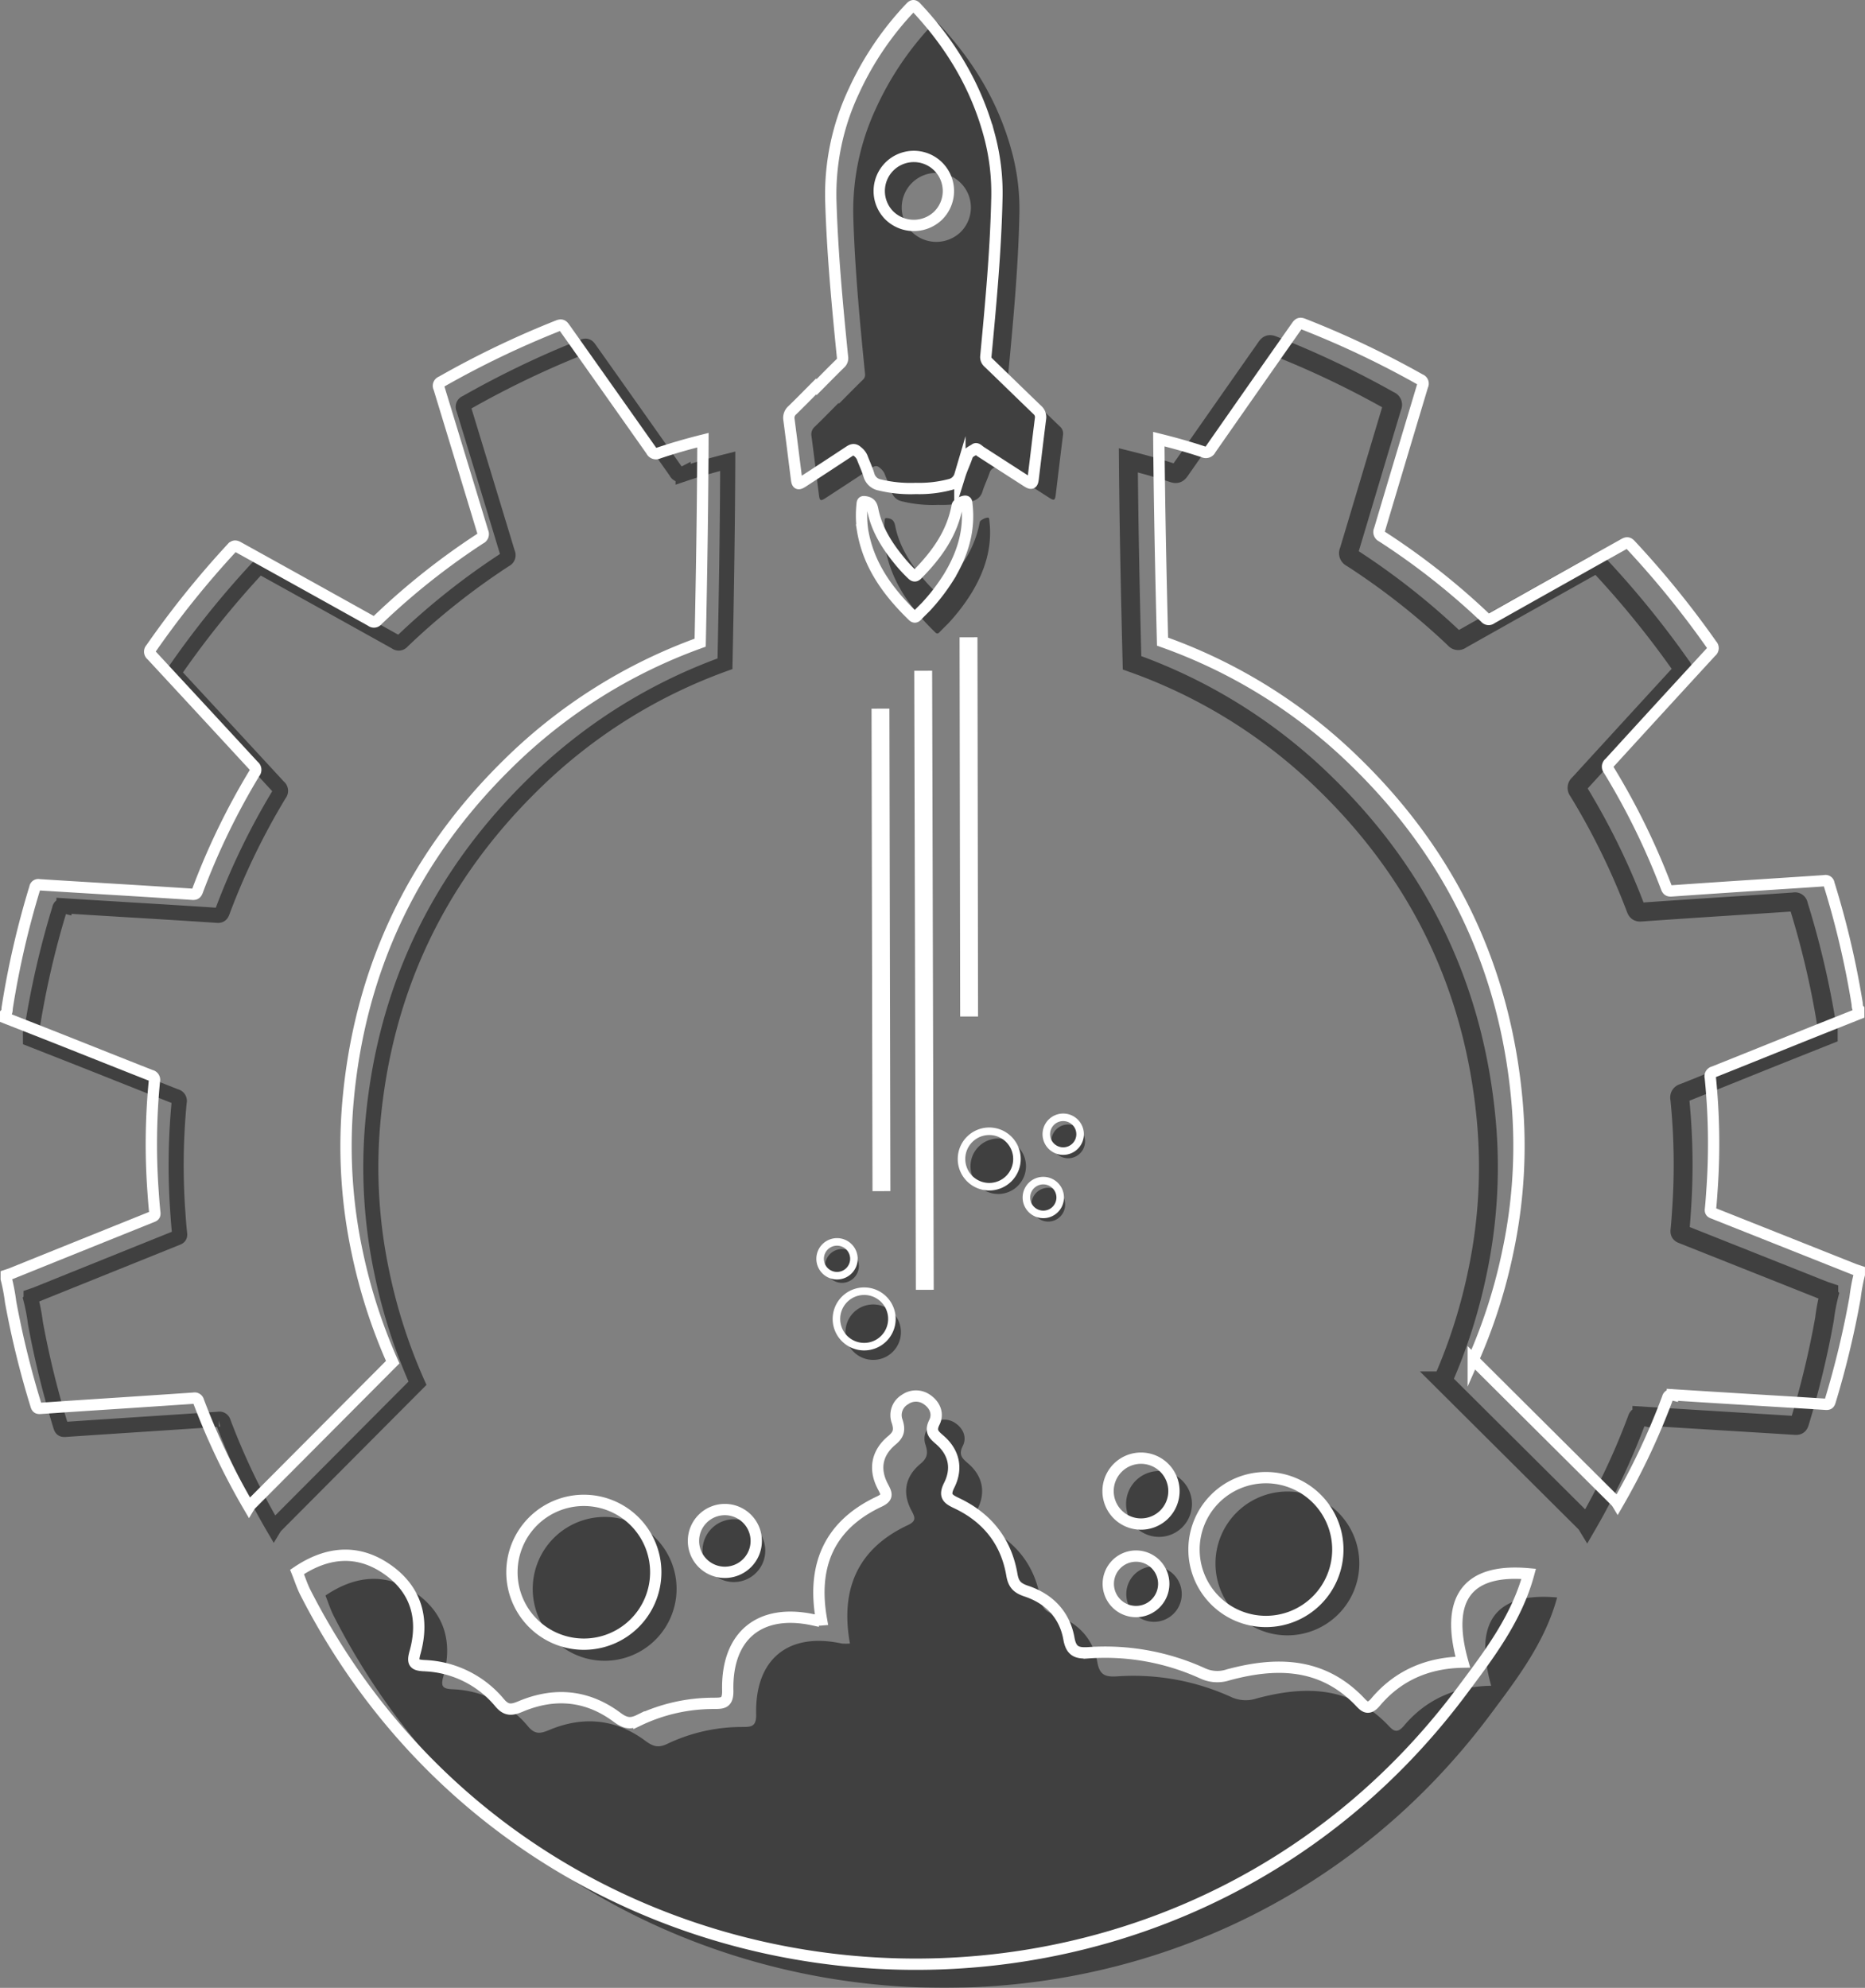 <svg id="Layer_3" data-name="Layer 3" xmlns="http://www.w3.org/2000/svg" xmlns:xlink="http://www.w3.org/1999/xlink" viewBox="0 0 494.873 527.489"><rect x="0" y="0" width="494.873" height="527.489" fill="#808080" stroke="none"/><defs><style>.cls-1{opacity:0.5;}.cls-17,.cls-19,.cls-2,.cls-3{fill:none;stroke-miterlimit:10;}.cls-2{stroke-width:4px;stroke:url(#linear-gradient);}.cls-10,.cls-11,.cls-12,.cls-13,.cls-14,.cls-15,.cls-16,.cls-17,.cls-19,.cls-2,.cls-3,.cls-4,.cls-5,.cls-6,.cls-7,.cls-8,.cls-9{fill-rule:evenodd;}.cls-3{stroke-width:5px;stroke:url(#linear-gradient-2);}.cls-4{fill:url(#linear-gradient-3);}.cls-5{fill:url(#linear-gradient-4);}.cls-6{fill:url(#linear-gradient-5);}.cls-7{fill:url(#linear-gradient-6);}.cls-8{fill:url(#linear-gradient-7);}.cls-9{fill:url(#linear-gradient-8);}.cls-10{fill:url(#linear-gradient-9);}.cls-11{fill:url(#linear-gradient-10);}.cls-12{fill:url(#linear-gradient-11);}.cls-13{fill:url(#linear-gradient-12);}.cls-14{fill:url(#linear-gradient-13);}.cls-15{fill:url(#linear-gradient-14);}.cls-16{fill:url(#linear-gradient-15);}.cls-17,.cls-19{stroke:#fff;}.cls-17{stroke-width:3px;}.cls-18{fill:#fff;}.cls-19{stroke-width:2px;}</style><linearGradient id="linear-gradient" x1="134.869" y1="355.688" x2="324.259" y2="355.688" gradientTransform="translate(-2.12 6.021) rotate(-0.132)" gradientUnits="userSpaceOnUse"><stop offset="0.005"/><stop offset="0.995"/></linearGradient><linearGradient id="linear-gradient-2" x1="426.027" y1="355.92" x2="616.415" y2="355.92" xlink:href="#linear-gradient"/><linearGradient id="linear-gradient-3" x1="214.809" y1="558.461" x2="541.625" y2="558.461" xlink:href="#linear-gradient"/><linearGradient id="linear-gradient-4" x1="269.811" y1="527.777" x2="307.979" y2="527.777" xlink:href="#linear-gradient"/><linearGradient id="linear-gradient-5" x1="314.879" y1="517.714" x2="331.536" y2="517.714" xlink:href="#linear-gradient"/><linearGradient id="linear-gradient-6" x1="427.309" y1="529.491" x2="442.023" y2="529.491" xlink:href="#linear-gradient"/><linearGradient id="linear-gradient-7" x1="450.991" y1="521.444" x2="489.157" y2="521.444" xlink:href="#linear-gradient"/><linearGradient id="linear-gradient-8" x1="427.309" y1="505.582" x2="444.784" y2="505.582" xlink:href="#linear-gradient"/><linearGradient id="linear-gradient-9" x1="344.442" y1="176.28" x2="411.241" y2="176.28" xlink:href="#linear-gradient"/><linearGradient id="linear-gradient-10" x1="363.678" y1="259.108" x2="391.815" y2="259.108" xlink:href="#linear-gradient"/><linearGradient id="linear-gradient-11" x1="386.233" y1="415.873" x2="400.948" y2="415.873" xlink:href="#linear-gradient"/><linearGradient id="linear-gradient-12" x1="407.676" y1="409.312" x2="416.639" y2="409.312" xlink:href="#linear-gradient"/><linearGradient id="linear-gradient-13" x1="402.353" y1="426.097" x2="411.316" y2="426.097" xlink:href="#linear-gradient"/><linearGradient id="linear-gradient-14" x1="347.583" y1="442.233" x2="356.545" y2="442.233" xlink:href="#linear-gradient"/><linearGradient id="linear-gradient-15" x1="352.954" y1="459.824" x2="367.667" y2="459.824" xlink:href="#linear-gradient"/></defs><title>logo</title><g class="cls-1"><path class="cls-2" d="M268.744,319.935a140,140,0,0,1,51.175-32.292c.367-17.914.668-35.826.731-53.742-3.99,1.01-7.951,2.129-11.848,3.444a1.342,1.342,0,0,1-1.849-.659q-11.5-16.319-23.03-32.605c-.509-.722-.86-.893-1.743-.544a246.714,246.714,0,0,0-30.957,14.869,1.132,1.132,0,0,0-.627,1.614q5.832,19.105,11.625,38.232a1.285,1.285,0,0,1-.635,1.757,187.052,187.052,0,0,0-27.307,21.676,1.163,1.163,0,0,1-1.673.2q-17.614-9.825-35.253-19.592c-.685-.381-1.1-.456-1.726.219A246.072,246.072,0,0,0,174.2,289.165a1.194,1.194,0,0,0,.137,1.828q13.583,14.655,27.132,29.349a1.271,1.271,0,0,1,.21,1.852,186.341,186.341,0,0,0-15.154,31.31c-.253.678-.543.957-1.315.9q-11.775-.771-23.558-1.468c-5.71-.355-11.428-.685-17.14-1.06a.914.914,0,0,0-1.132.786,230.989,230.989,0,0,0-7.328,31.783c-.084.54.011,1.16-.428,1.623l.006,1.167c4.907,1.933,9.819,3.849,14.72,5.792,7.94,3.149,15.869,6.319,23.813,9.442a1.206,1.206,0,0,1,.931,1.5,174.356,174.356,0,0,0-.4,28.7c.155,2.1.286,4.195.521,6.278.087.774-.346.888-.863,1.1q-18.58,7.478-37.149,14.967c-.462.19-.947.33-1.419.492l0,.936a50.118,50.118,0,0,1,1.158,6.137,238.878,238.878,0,0,0,6.754,27.489c.209.681.5.8,1.145.758,7.034-.481,14.068-.933,21.1-1.4,6.531-.431,13.06-.854,19.585-1.307a1.063,1.063,0,0,1,1.278.8,184.89,184.89,0,0,0,13.408,28.092,3.886,3.886,0,0,1,.564-.723l37.547-37.721a143.723,143.723,0,0,1-9.441-29.3,134.977,134.977,0,0,1-2.448-39.5Q231.01,357.066,268.744,319.935Z" transform="translate(-127.546 -111.511)"/><path class="cls-3" d="M479.252,319.453a140.062,140.062,0,0,0-51.321-32.059c-.451-17.909-.834-35.82-.98-53.734,4,.99,7.961,2.09,11.865,3.39.941.316,1.331.071,1.846-.668q11.421-16.368,22.882-32.713c.506-.722.856-.9,1.74-.551a246.716,246.716,0,0,1,31.026,14.728,1.133,1.133,0,0,1,.629,1.612c-3.828,12.754-7.616,25.524-11.452,38.287a1.3,1.3,0,0,0,.644,1.754,186.774,186.774,0,0,1,27.413,21.551,1.161,1.161,0,0,0,1.672.192q17.569-9.9,35.164-19.752c.681-.384,1.094-.463,1.727.213a246.4,246.4,0,0,1,21.547,26.551,1.19,1.19,0,0,1-.133,1.825q-13.514,14.721-27,29.476a1.278,1.278,0,0,0-.206,1.853,186.856,186.856,0,0,1,15.3,31.239c.258.682.547.954,1.317.9q11.777-.823,23.55-1.58c5.714-.379,11.428-.734,17.14-1.135a.905.905,0,0,1,1.13.779,230.6,230.6,0,0,1,7.477,31.751c.089.543-.008,1.161.433,1.62v1.169q-7.348,2.93-14.7,5.861c-7.921,3.181-15.835,6.386-23.769,9.545a1.209,1.209,0,0,0-.922,1.5,173.456,173.456,0,0,1,.527,28.693c-.14,2.1-.263,4.2-.487,6.286-.085.77.345.883.867,1.088q18.611,7.394,37.216,14.8c.464.187.947.323,1.423.484l0,.936a49.226,49.226,0,0,0-1.133,6.144,239.718,239.718,0,0,1-6.628,27.517c-.207.682-.5.808-1.144.765-7.033-.448-14.074-.868-21.109-1.3q-9.793-.6-19.592-1.216a1.052,1.052,0,0,0-1.269.8,184.666,184.666,0,0,1-13.282,28.154,3.888,3.888,0,0,0-.569-.723l-37.719-37.547a143.312,143.312,0,0,0,9.308-29.342,134.917,134.917,0,0,0,2.27-39.517Q517.16,356.415,479.252,319.453Z" transform="translate(-127.546 -111.511)"/><path class="cls-4" d="M213.906,534.9c7.838-5.291,15.993-6.215,23.938-.675,7.727,5.391,9.86,13.178,7.359,22.084-.784,2.792-.185,3.334,2.471,3.471a27.288,27.288,0,0,1,20.033,9.9c1.829,2.147,3.271,1.868,5.583.9,8.965-3.754,17.614-2.981,25.5,2.878,1.978,1.473,3.448,1.973,5.841.794a45.9,45.9,0,0,1,19.72-4.468c2.359-.042,3.921.132,3.84-3.4-.341-14.641,8.564-21.816,22.678-18.752a12.847,12.847,0,0,0,2.208.007c-2.585-14.3,1.96-25.121,15.305-31.389,2.366-1.108,2.028-2.018,1.016-3.911-2.493-4.659-1.674-9.023,2.383-12.383,1.864-1.547,2.051-2.832,1.365-5a4.777,4.777,0,0,1,2.036-5.763,5.031,5.031,0,0,1,5.612-.208c2.262,1.4,3.422,3.84,2.219,6.238-1.254,2.513.006,3.379,1.574,4.763,3.746,3.3,4.542,7.592,2.37,11.917-1.467,2.921-.311,3.678,2,4.773,8.064,3.821,13.133,10.144,14.629,18.984.433,2.554,1.431,3.547,3.881,4.365,6,2.007,10.127,6.241,11.257,12.592.623,3.5,2.243,3.936,5.377,3.727a62.386,62.386,0,0,1,30.108,5.479,9.229,9.229,0,0,0,6.805.384c12.51-3.368,24.569-3.349,34.523,6.764,1.426,1.444,2.436,3,4.557.474,5.979-7.107,13.866-10.447,23.14-10.6-4.772-16.941,1.248-24.9,17.489-23.429-3.214,11.895-10.592,21.525-17.736,31.089-80.074,107.234-246.083,93.028-306.876-26.162C215.227,538.6,214.637,536.717,213.906,534.9Z" transform="translate(-127.546 -111.511)"/><path class="cls-5" d="M307.073,533.09a19.084,19.084,0,1,1-19.127-19.043A19.082,19.082,0,0,1,307.073,533.09Z" transform="translate(-127.546 -111.511)"/><path class="cls-6" d="M330.607,522.974a8.329,8.329,0,1,1-8.351-8.31A8.325,8.325,0,0,1,330.607,522.974Z" transform="translate(-127.546 -111.511)"/><path class="cls-7" d="M441.121,534.5a7.358,7.358,0,1,1-7.373-7.342A7.355,7.355,0,0,1,441.121,534.5Z" transform="translate(-127.546 -111.511)"/><path class="cls-8" d="M488.237,526.34A19.084,19.084,0,1,1,469.112,507.3,19.082,19.082,0,0,1,488.237,526.34Z" transform="translate(-127.546 -111.511)"/><path class="cls-9" d="M443.827,510.577a8.738,8.738,0,1,1-8.76-8.714A8.74,8.74,0,0,1,443.827,510.577Z" transform="translate(-127.546 -111.511)"/><path class="cls-10" d="M350.2,218.6c2.084-2.094,4.154-4.21,6.272-6.272a1.835,1.835,0,0,0,.6-1.7c-1.375-13.769-2.68-27.541-3.1-41.38a64.235,64.235,0,0,1,6.109-29.189A81.616,81.616,0,0,1,375.1,117.879c.6-.641.93-.693,1.559-.017,9.151,9.744,15.867,20.887,19.36,33.842a58.569,58.569,0,0,1,2.021,16.644c-.3,14.034-1.6,28-2.922,41.97a1.923,1.923,0,0,0,.658,1.772c4.344,4.177,8.646,8.4,12.994,12.575a2.511,2.511,0,0,1,.835,2.324c-.664,5.262-1.283,10.53-1.924,15.8-.186,1.518-.435,1.639-1.759.79-4.07-2.615-8.137-5.249-12.212-7.867-.459-.3-1.044-.979-1.419-.706-.75.558-1.779.8-2.142,1.905-.574,1.723-1.392,3.358-1.927,5.087a3.544,3.544,0,0,1-2.678,2.472,31.863,31.863,0,0,1-9.01,1.016,34.323,34.323,0,0,1-9.585-.926,3.639,3.639,0,0,1-2.849-2.585c-.485-1.628-1.235-3.17-1.831-4.767a4.054,4.054,0,0,0-1.243-1.52c-.906-.851-1.545-.446-2.337.076q-6.067,4-12.154,7.962c-1.195.779-1.485.664-1.663-.7-.664-5.261-1.31-10.529-2-15.789a2.684,2.684,0,0,1,.9-2.521c2.129-2.053,4.188-4.178,6.276-6.271C350.094,218.5,350.145,218.551,350.2,218.6Zm32.272-45.535a9.177,9.177,0,1,0-13-.041A9.3,9.3,0,0,0,382.472,173.069Z" transform="translate(-127.546 -111.511)"/><path class="cls-11" d="M379.2,276.9c-.925.925-1.657,1.64-2.364,2.382-.386.41-.688.451-1.124.033-6.558-6.377-11.809-13.515-13.325-22.827a28.143,28.143,0,0,1-.092-6.918c.048-.593.234-.622.777-.551,1.239.165,1.751.719,2.012,2.033,1.007,5.186,3.743,9.533,7.043,13.554a39.438,39.438,0,0,0,3.391,3.678c.515.484.843.58,1.388.032,5.122-5.17,9.281-10.892,10.611-18.261.1-.555,2.022-1.461,2.384-1.1.168.176.152.554.184.845.812,6.981-1.213,13.25-4.781,19.131A52.414,52.414,0,0,1,379.2,276.9Z" transform="translate(-127.546 -111.511)"/><path class="cls-12" d="M399.784,420.976a7.357,7.357,0,1,1-7.371-7.344A7.349,7.349,0,0,1,399.784,420.976Z" transform="translate(-127.546 -111.511)"/><path class="cls-13" d="M415.461,414.375a4.482,4.482,0,1,1-4.492-4.472A4.484,4.484,0,0,1,415.461,414.375Z" transform="translate(-127.546 -111.511)"/><path class="cls-14" d="M410.176,431.171a4.482,4.482,0,1,1-4.492-4.47A4.485,4.485,0,0,1,410.176,431.171Z" transform="translate(-127.546 -111.511)"/><path class="cls-15" d="M355.442,447.432a4.481,4.481,0,1,1-4.491-4.47A4.484,4.484,0,0,1,355.442,447.432Z" transform="translate(-127.546 -111.511)"/><path class="cls-16" d="M366.605,465a7.357,7.357,0,1,1-7.37-7.34A7.354,7.354,0,0,1,366.605,465Z" transform="translate(-127.546 -111.511)"/></g><path class="cls-17" d="M262.161,314.351a140.031,140.031,0,0,1,51.176-32.3c.369-17.909.673-35.823.733-53.737-3.989,1-7.951,2.127-11.849,3.444a1.347,1.347,0,0,1-1.848-.661q-11.495-16.317-23.031-32.608c-.51-.717-.859-.892-1.743-.543a245.5,245.5,0,0,0-30.953,14.867,1.134,1.134,0,0,0-.628,1.613q5.832,19.116,11.626,38.233a1.285,1.285,0,0,1-.636,1.756A187.587,187.587,0,0,0,227.7,276.1a1.163,1.163,0,0,1-1.672.2q-17.613-9.824-35.253-19.59c-.687-.381-1.1-.46-1.727.217a246.37,246.37,0,0,0-21.427,26.651,1.2,1.2,0,0,0,.141,1.829q13.583,14.654,27.129,29.346a1.284,1.284,0,0,1,.216,1.86,186.577,186.577,0,0,0-15.161,31.3c-.252.684-.542.959-1.311.908q-11.775-.771-23.557-1.474c-5.712-.356-11.43-.686-17.142-1.057a.914.914,0,0,0-1.135.785,231.293,231.293,0,0,0-7.327,31.78c-.084.543.011,1.165-.426,1.63l0,1.166c4.911,1.93,9.824,3.847,14.724,5.79,7.939,3.145,15.866,6.319,23.813,9.442a1.2,1.2,0,0,1,.928,1.492,173.879,173.879,0,0,0-.395,28.7c.151,2.094.285,4.193.517,6.28.089.779-.344.894-.862,1.1q-18.576,7.476-37.15,14.97c-.464.186-.944.329-1.419.489l0,.935a50.325,50.325,0,0,1,1.157,6.136,238.6,238.6,0,0,0,6.757,27.493c.206.68.5.807,1.145.759q10.551-.723,21.1-1.4,9.793-.645,19.584-1.31a1.053,1.053,0,0,1,1.273.8,184.665,184.665,0,0,0,13.413,28.1,4,4,0,0,1,.564-.733l37.549-37.717a144.021,144.021,0,0,1-9.446-29.3,135.056,135.056,0,0,1-2.448-39.5Q224.426,351.481,262.161,314.351Z" transform="translate(-127.546 -111.511)"/><path class="cls-17" d="M487.341,313.836a139.968,139.968,0,0,0-51.32-32.06c-.451-17.907-.831-35.82-.981-53.735,4,.988,7.968,2.094,11.87,3.391a1.348,1.348,0,0,0,1.847-.669q11.415-16.367,22.881-32.712c.507-.72.85-.895,1.737-.551A246.011,246.011,0,0,1,504.4,212.225a1.134,1.134,0,0,1,.634,1.61q-5.748,19.138-11.452,38.287a1.288,1.288,0,0,0,.642,1.754,187.587,187.587,0,0,1,27.41,21.556,1.164,1.164,0,0,0,1.672.19q17.567-9.9,35.164-19.753c.684-.382,1.1-.463,1.728.211a246.586,246.586,0,0,1,21.544,26.552,1.2,1.2,0,0,1-.124,1.831q-13.523,14.716-27,29.471a1.274,1.274,0,0,0-.213,1.856,186.511,186.511,0,0,1,15.306,31.237c.257.681.544.956,1.316.9q11.773-.823,23.549-1.583c5.707-.379,11.425-.738,17.136-1.132a.9.9,0,0,1,1.135.779,231.324,231.324,0,0,1,7.478,31.748c.085.54-.012,1.164.428,1.626v1.167c-4.9,1.953-9.8,3.892-14.694,5.857-7.924,3.18-15.838,6.39-23.77,9.548a1.207,1.207,0,0,0-.923,1.5,173.555,173.555,0,0,1,.53,28.7c-.143,2.095-.265,4.193-.488,6.285-.089.775.344.884.867,1.088q18.608,7.393,37.213,14.8c.467.18.947.325,1.422.484l0,.935a48.869,48.869,0,0,0-1.127,6.139,240.1,240.1,0,0,1-6.629,27.527c-.208.678-.5.806-1.143.762-7.035-.451-14.076-.869-21.11-1.3q-9.8-.6-19.592-1.22a1.047,1.047,0,0,0-1.267.807A184.56,184.56,0,0,1,556.763,510.6a3.8,3.8,0,0,0-.567-.729l-37.721-37.546a143.537,143.537,0,0,0,9.311-29.343,134.77,134.77,0,0,0,2.27-39.513Q525.253,350.8,487.341,313.836Z" transform="translate(-127.546 -111.511)"/><path class="cls-17" d="M206.37,528.64c7.834-5.295,15.992-6.223,23.938-.68,7.725,5.386,9.859,13.176,7.357,22.083-.783,2.79-.183,3.332,2.468,3.466a27.317,27.317,0,0,1,20.038,9.9c1.826,2.146,3.27,1.868,5.583.9,8.964-3.753,17.614-2.985,25.5,2.882,1.976,1.468,3.449,1.965,5.842.789a45.837,45.837,0,0,1,19.715-4.463c2.363-.039,3.925.131,3.844-3.411-.346-14.632,8.565-21.8,22.678-18.755a11.665,11.665,0,0,0,2.2.014c-2.579-14.307,1.964-25.119,15.31-31.39,2.366-1.111,2.025-2.015,1.012-3.914-2.49-4.654-1.674-9.019,2.386-12.377,1.862-1.544,2.053-2.834,1.362-5a4.785,4.785,0,0,1,2.037-5.768,5.049,5.049,0,0,1,5.613-.2c2.264,1.4,3.423,3.836,2.221,6.238-1.256,2.51,0,3.376,1.572,4.76,3.744,3.305,4.543,7.594,2.372,11.912-1.47,2.931-.315,3.681,2,4.777,8.063,3.82,13.129,10.147,14.628,18.985.435,2.552,1.432,3.545,3.878,4.359,6.007,2.013,10.129,6.242,11.261,12.6.623,3.5,2.244,3.936,5.376,3.728a62.265,62.265,0,0,1,30.105,5.483,9.228,9.228,0,0,0,6.81.38c12.506-3.368,24.566-3.343,34.525,6.759,1.424,1.45,2.434,3,4.548.482,5.983-7.108,13.87-10.448,23.142-10.606-4.771-16.94,1.25-24.894,17.492-23.428-3.215,11.9-10.594,21.532-17.733,31.09-80.073,107.236-246.088,93.03-306.881-26.16C207.691,532.333,207.1,530.452,206.37,528.64Z" transform="translate(-127.546 -111.511)"/><path class="cls-17" d="M301.549,528.685a19.082,19.082,0,1,1-19.124-19.039A19.079,19.079,0,0,1,301.549,528.685Z" transform="translate(-127.546 -111.511)"/><path class="cls-17" d="M328.212,520.4a8.328,8.328,0,1,1-8.346-8.314A8.331,8.331,0,0,1,328.212,520.4Z" transform="translate(-127.546 -111.511)"/><path class="cls-17" d="M439.05,507.167a8.741,8.741,0,1,1-8.758-8.715A8.738,8.738,0,0,1,439.05,507.167Z" transform="translate(-127.546 -111.511)"/><path class="cls-17" d="M436.342,531.771a7.358,7.358,0,1,1-7.371-7.336A7.356,7.356,0,0,1,436.342,531.771Z" transform="translate(-127.546 -111.511)"/><path class="cls-17" d="M482.538,522.65a19.083,19.083,0,1,1-19.131-19.035A19.083,19.083,0,0,1,482.538,522.65Z" transform="translate(-127.546 -111.511)"/><path class="cls-17" d="M344.228,214.241c2.089-2.1,4.154-4.212,6.27-6.278a1.841,1.841,0,0,0,.607-1.692c-1.384-13.771-2.683-27.541-3.1-41.384a64.213,64.213,0,0,1,6.109-29.185,81.656,81.656,0,0,1,15.011-22.189c.612-.64.931-.692,1.56-.018,9.154,9.745,15.871,20.883,19.363,33.842a58.671,58.671,0,0,1,2.022,16.647c-.3,14.034-1.607,28-2.923,41.964a1.935,1.935,0,0,0,.655,1.775c4.344,4.179,8.652,8.4,13,12.578a2.51,2.51,0,0,1,.835,2.319c-.665,5.265-1.284,10.535-1.929,15.8-.184,1.521-.433,1.643-1.754.8q-6.108-3.93-12.215-7.874c-.457-.293-1.042-.976-1.416-.7-.753.557-1.783.806-2.147,1.9-.572,1.721-1.388,3.364-1.926,5.093a3.556,3.556,0,0,1-2.679,2.474,32.108,32.108,0,0,1-9.008,1.015,34.807,34.807,0,0,1-9.584-.929,3.66,3.66,0,0,1-2.856-2.586c-.48-1.627-1.23-3.168-1.822-4.766a4.1,4.1,0,0,0-1.245-1.523c-.909-.851-1.547-.443-2.339.083q-6.06,4-12.157,7.958c-1.192.779-1.48.662-1.655-.7-.669-5.261-1.315-10.528-2.008-15.791a2.682,2.682,0,0,1,.9-2.518c2.128-2.057,4.189-4.177,6.276-6.272C344.121,214.134,344.172,214.187,344.228,214.241ZM376.5,168.705a9.177,9.177,0,1,0-12.993-.042A9.3,9.3,0,0,0,376.5,168.705Z" transform="translate(-127.546 -111.511)"/><path class="cls-17" d="M373.226,272.538c-.921.927-1.659,1.64-2.359,2.382-.39.407-.691.452-1.122.032-6.562-6.377-11.811-13.513-13.328-22.825a27.833,27.833,0,0,1-.095-6.922c.05-.589.236-.623.777-.548,1.24.167,1.753.723,2.016,2.033,1.007,5.185,3.74,9.537,7.04,13.557a39.278,39.278,0,0,0,3.391,3.675c.512.483.846.583,1.392.034,5.119-5.175,9.279-10.893,10.608-18.261.1-.557,2.024-1.461,2.38-1.1.17.172.155.554.189.847.814,6.975-1.215,13.247-4.781,19.13A52.29,52.29,0,0,1,373.226,272.538Z" transform="translate(-127.546 -111.511)"/><rect class="cls-18" x="358.932" y="299.557" width="4.739" height="128.037" transform="translate(-128.266 -110.794) rotate(-0.114)"/><rect class="cls-18" x="370.356" y="289.504" width="4.74" height="164.274" transform="translate(-128.497 -110.554) rotate(-0.147)"/><rect class="cls-18" x="382.249" y="280.621" width="4.744" height="100.63" transform="translate(-128.066 -110.906) rotate(-0.09)"/><path class="cls-19" d="M397.394,419.042a7.357,7.357,0,1,1-7.378-7.339A7.36,7.36,0,0,1,397.394,419.042Z" transform="translate(-127.546 -111.511)"/><path class="cls-19" d="M414.148,412.472a4.482,4.482,0,1,1-4.5-4.471A4.487,4.487,0,0,1,414.148,412.472Z" transform="translate(-127.546 -111.511)"/><path class="cls-19" d="M408.865,429.27a4.483,4.483,0,1,1-4.5-4.471A4.481,4.481,0,0,1,408.865,429.27Z" transform="translate(-127.546 -111.511)"/><path class="cls-19" d="M354.131,445.533a4.484,4.484,0,1,1-4.493-4.471A4.485,4.485,0,0,1,354.131,445.533Z" transform="translate(-127.546 -111.511)"/><path class="cls-19" d="M364.21,461.483a7.359,7.359,0,1,1-7.372-7.34A7.355,7.355,0,0,1,364.21,461.483Z" transform="translate(-127.546 -111.511)"/></svg>